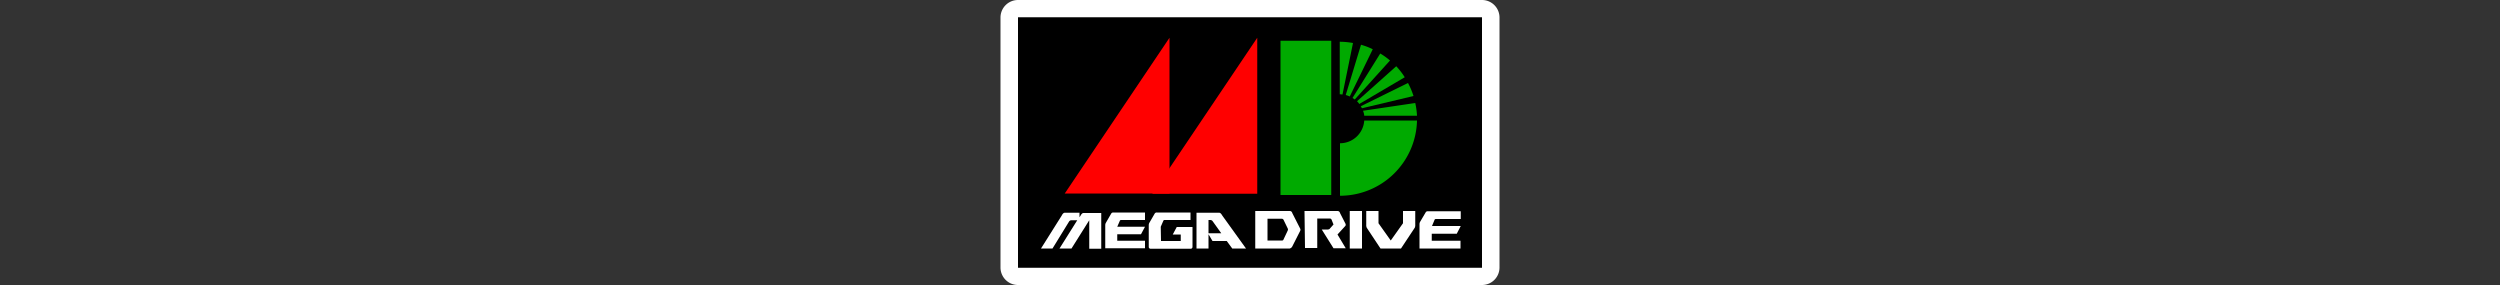 <svg id="svg2" xmlns="http://www.w3.org/2000/svg" viewBox="0 0 1000 114"><rect x="0" y="0" width="1000" height="114" fill="#333333" stroke="none"/><path d="M483.4,96.8a3.54,3.54,0,0,1-3.5-3.5V88a3.54,3.54,0,0,1,3.5-3.5h.8a4.63,4.63,0,0,1,3.2,1.3,1,1,0,0,1,.4.5l3.5,4.9a3.51,3.51,0,0,1-.8,4.9,3.77,3.77,0,0,1-2.1.7Z"/><path d="M484.2,88.1a1.23,1.23,0,0,1,.8.4l3.5,4.9h-5.1V88.1h.8m0-7h-.8a7,7,0,0,0-7,7v5.3a7,7,0,0,0,7,7h5.1a7,7,0,0,0,7-7,7.39,7.39,0,0,0-1.3-4.1l-3.5-4.9c-.3-.3-.5-.7-.8-1a8.27,8.27,0,0,0-5.7-2.3Z" fill="#fff"/><path d="M507,99.7a3.54,3.54,0,0,1-3.5-3.5V87.6a3.54,3.54,0,0,1,3.5-3.5h5.8a4.11,4.11,0,0,1,3.7,2.3l1.8,3.6a1.45,1.45,0,0,1,.2.7l.1.4a2.77,2.77,0,0,1,0,1.8l-.1.4a6.37,6.37,0,0,0-.2.7l-1.7,3.6c0,.1-.1.1-.1.2a4.08,4.08,0,0,1-3.6,2.1Z"/><path d="M512.7,87.6a.55.55,0,0,1,.6.4l1.7,3.5.1.4-.1.4-1.7,3.6a.82.82,0,0,1-.6.4H507V87.7h5.7m0-7.1H507a7,7,0,0,0-7,7v8.6a7,7,0,0,0,7,7h5.8a7.64,7.64,0,0,0,6.7-3.8.76.76,0,0,0,.2-.4l1.7-3.6a6.94,6.94,0,0,0,.5-1.3l.1-.4a6.92,6.92,0,0,0,0-3.5l-.1-.4a5,5,0,0,0-.5-1.3L519.7,85a.1.1,0,0,0-.1-.1,7.72,7.72,0,0,0-6.9-4.3Z" fill="#fff"/><path d="M407.2,110.5a3.54,3.54,0,0,1-3.5-3.5V7a3.54,3.54,0,0,1,3.5-3.5H592.8A3.54,3.54,0,0,1,596.3,7h0V107a3.54,3.54,0,0,1-3.5,3.5ZM514.3,95.9l2-4-2-4h-8.7v7.9h8.7Zm-24.9-3-3.1-4.3h-4.2v1.8c.1,0,.2-.1.3-.1a3.57,3.57,0,0,1,3.9,1.6l.6,1Zm50.1-18.3A27.47,27.47,0,0,0,563,51.7H548.6a13.44,13.44,0,0,1-9.1,8.7ZM529,74.5V19.8H515.7V74.5ZM499.4,74V26.6L470.7,69.3a3.65,3.65,0,0,1-4.9,1,3.39,3.39,0,0,1-1.5-2.9V26.6L432.4,74h67Z"/><path d="M592.8,7V107H407.2V7H592.8M425.9,77.4h77V15.1L467.8,67.3V15.1L425.9,77.4m86.3.6h20.3V16.3H512.2V78M537,37.8l4.2-20.6h0a30.37,30.37,0,0,0-5.2-.4v21h1m1.3.2h0a7.49,7.49,0,0,1,1.6.5h0l9.2-18.9h0a38,38,0,0,0-4.7-1.8h0L538.3,38m3.6,1.8L556,24.2h0a27.58,27.58,0,0,0-3.9-2.8h0L541,39.2h0a4.7,4.7,0,0,1,.9.6h0m.9.8h0c.3.3.6.7.9,1h0l18.2-10.7h0a28.72,28.72,0,0,0-3.4-4.4h0L542.8,40.6m1.5,1.9h0a3,3,0,0,1,.4.8h0l20.6-4.9h0a30.06,30.06,0,0,0-2.2-5.2h0l-18.8,9.3m.9,1.8h0a11.7,11.7,0,0,1,.5,2h21.1a44.29,44.29,0,0,0-.6-5.1h0l-21,3.1m.5,3.9h0a9.73,9.73,0,0,1-9.7,9.1v21a30.8,30.8,0,0,0,30.8-30.1H545.7M577.3,75v-.1l-1.5-6.2h-2.4v7.9h1.5V70l1.4,6.6h1.6l1.5-6.6v6.6h1.5V68.7h-2.4L577.3,75m-11.2-5h2.4v6.5h1.7V70h2.4V68.6h-6.4V70m1.6,29.4h16.4V96.3H572.7V93.5h9.9l1.6-3.1H572.7l1-2.4a.82.82,0,0,1,.6-.4h9.9V84.5H571a.91.91,0,0,0-.8.4l-2.3,3.9a1.88,1.88,0,0,0-.2.8l.1,9.8m-11.5-3.2-4.9-6.9V84.4h-4.9v5.5a2.54,2.54,0,0,0,.2,1.2l5.5,8.3h8.2l5.5-8.3a2.54,2.54,0,0,0,.2-1.2V84.4h-4.9v4.9l-4.9,6.9m-16.4,3.2h4.9v-15h-4.9v15m-18.1,0h4.9V87.6h5.1a.55.55,0,0,1,.6.4l.8,2-1.6,1.8a1.42,1.42,0,0,1-.6.2h-2.5l4.7,7.5h4.9L534.8,94l3.2-3.5.1-.4-.1-.4-2.2-4.3a1.59,1.59,0,0,0-1-.8H521.6V99.4m-19.5,0h13.8a1,1,0,0,0,1-.8l3.2-6.3.1-.4-.1-.4-3.2-6.3a1.59,1.59,0,0,0-1-.8H502.1v15m-23.5,0h4.8V93.7l1.6,2.7h5.7l2.2,3h5.5l-9.5-13.2c-.4-.8-.8-1.1-1.2-1.1h-9.1V99.4m-18.2,0h15.9a.74.74,0,0,0,.8-.8V90.7h-6.3l-1.6,3h3.2v2.6h-7.9V90.7l1-2.3a.68.68,0,0,1,.6-.4h10.3V85H462.9a.91.91,0,0,0-.8.4l-2.2,3.8a1.88,1.88,0,0,0-.2.8v8.7c-.1.4.2.7.7.7m-18.2,0H458v-3H446.9V93.8h9.5l1.6-3H446.9l1-2.3a.68.68,0,0,1,.6-.4H458v-3H445.3a.91.91,0,0,0-.8.4l-2.2,3.8a1.88,1.88,0,0,0-.2.8v9.3M431.8,86.8V85h-5.9c-.4,0-.8.4-1.2,1.1l-8.3,13.2h4.8l6.7-10.9a1.23,1.23,0,0,1,.8-.4h2.4L424,99.3h4.8L435.9,88V99.3h4.8V85.1h-7.1c-.4,0-.8.4-1.2,1.1l-.6.6M545.7,48.2h0M592.8,0H407.2a7,7,0,0,0-7,7V107a7,7,0,0,0,7,7H592.8a7,7,0,0,0,7-7V7A7,7,0,0,0,592.8,0ZM519.2,23.3h6.3V71h-6.3ZM439,70.4,460.8,38V67.3a7.22,7.22,0,0,0,.8,3.2H461Zm35.1.1,21.8-32.4V70.5Zm76.8-15.3h7.6A24,24,0,0,1,543,70.3V62.8a17.12,17.12,0,0,0,7.9-7.6ZM509.1,91.4h3.1l.2.5-.2.5h-3.1Z" fill="#fff"/><path d="M460.4,102.9a4.22,4.22,0,0,1-4.3-4.1V90a5.33,5.33,0,0,1,.6-2.4l2.2-3.9a4.41,4.41,0,0,1,3.8-2.2h13.5a3.54,3.54,0,0,1,3.5,3.5h0v3.4a3.49,3.49,0,0,1,.8,2.2v7.9a4.29,4.29,0,0,1-4.1,4.3h-.2Z" fill="#fff"/><path d="M476.2,85.1v3H465.9a.55.55,0,0,0-.6.4l-1,2.3v5.6h7.9V93.8H469l1.6-3h6.3v7.9a.74.74,0,0,1-.8.8H460.2a.74.74,0,0,1-.8-.8V90a2.35,2.35,0,0,1,.2-.8l2.2-3.8a.91.91,0,0,1,.8-.4h13.6m0-6.9H462.7a7.85,7.85,0,0,0-6.9,3.9l-2.1,3.7a.35.35,0,0,1-.1.2,7.92,7.92,0,0,0-1,4v8.7a7.84,7.84,0,0,0,7.6,7.8h16.1a7.7,7.7,0,0,0,7.8-7.6V90.7a7.22,7.22,0,0,0-.8-3.2V85.1A7.11,7.11,0,0,0,476.2,78.1Z" fill="#fff"/><path d="M442.2,102.9a3.54,3.54,0,0,1-3.5-3.5V90a5,5,0,0,1,.6-2.4l2.2-3.8a4.41,4.41,0,0,1,3.8-2.2H458a3.54,3.54,0,0,1,3.5,3.5h0v3a2.77,2.77,0,0,1-.3,1.3,3.64,3.64,0,0,1-.1,2.9l-.7,1.4a3.73,3.73,0,0,1,1.2,2.6v3a3.54,3.54,0,0,1-3.5,3.5H442.2Z" fill="#fff"/><path d="M458,85.1v3h-9.5a.55.55,0,0,0-.6.4l-1,2.3H458l-1.6,3h-9.5v2.6H458v3H442.1V90a2.35,2.35,0,0,1,.2-.8l2.2-3.8a.91.91,0,0,1,.8-.4H458m0-6.9H445.3a7.85,7.85,0,0,0-6.9,3.9l-2.1,3.7a.35.35,0,0,1-.1.2,7.92,7.92,0,0,0-1,4v9.4a7,7,0,0,0,7,7H458a7,7,0,0,0,7-7v-3a6.71,6.71,0,0,0-.6-2.8,7.2,7.2,0,0,0,.5-4.1,5.7,5.7,0,0,0,.1-1.3v-3a7,7,0,0,0-7-7Z" fill="#fff"/><path d="M492.9,102.9a3.37,3.37,0,0,1-2.8-1.4L489,99.9h-2.1a3.47,3.47,0,0,1-3.5,3h-4.8a3.54,3.54,0,0,1-3.5-3.5V85.1a3.54,3.54,0,0,1,3.5-3.5h9.1a4.68,4.68,0,0,1,4.2,2.8l9.4,13a3.51,3.51,0,0,1-.8,4.9,3.72,3.72,0,0,1-2,.7h-5.6Z" fill="#fff"/><path d="M487.7,85.1c.4,0,.8.4,1.2,1.1l9.5,13.2h-5.5l-2.2-3H485l-1.6-2.7v5.7h-4.8V85.1h9.1m-4.3,8.2h5.1L485,88.4a1.23,1.23,0,0,0-.8-.4h-.8v5.3m4.3-15.2h-9.1a7,7,0,0,0-7,7V99.4a7,7,0,0,0,7,7h4.8a7.08,7.08,0,0,0,4.8-1.9,7.08,7.08,0,0,0,4.8,1.9h5.5a7,7,0,0,0,7-7,7.39,7.39,0,0,0-1.3-4.1l-9.3-12.9a8.37,8.37,0,0,0-7.2-4.3Z" fill="#fff"/><path d="M435.8,102.9a3.44,3.44,0,0,1-3.4-2.8l-.7,1.2a3.53,3.53,0,0,1-3,1.6h-4.8a3.42,3.42,0,0,0-2.8,0h-4.8a3.54,3.54,0,0,1-3.5-3.5,4.14,4.14,0,0,1,.5-1.9l8.3-13.1c1.3-2.4,3-2.9,4.2-2.9h5.9a2.2,2.2,0,0,1,.8.1,2.49,2.49,0,0,1,.8-.1h7.1a3.54,3.54,0,0,1,3.5,3.5h0V99.3a3.54,3.54,0,0,1-3.5,3.5h-4.6Z" fill="#fff"/><path d="M440.6,85.1V99.4h-4.8V88.1l-7.1,11.3h-4.8L431,88.1h-2.4a1.23,1.23,0,0,0-.8.4l-6.7,10.9h-4.8l8.3-13.2c.4-.8.8-1.1,1.2-1.1h5.9v1.8l.4-.6c.4-.8.8-1.1,1.2-1.1l7.3-.1m0-7H426a8.11,8.11,0,0,0-7.2,4.6l-8.2,13a7.06,7.06,0,0,0,5.9,10.8h4.8a6.61,6.61,0,0,1,2.8,0h4.8a6.53,6.53,0,0,0,3.6-1,7.49,7.49,0,0,0,3.6,1h4.8a7,7,0,0,0,7-7V85.1a7.49,7.49,0,0,0-7.3-7Z" fill="#fff"/><path d="M533.3,102.9a3.66,3.66,0,0,1-3-1.6l-.4-.6a3.51,3.51,0,0,1-3.3,2.2h-4.9a3.54,3.54,0,0,1-3.5-3.5v-15a3.54,3.54,0,0,1,3.5-3.5h13.2a4.5,4.5,0,0,1,4.1,2.7l2.2,4.4a4.88,4.88,0,0,1,.3.7l.1.4a2.77,2.77,0,0,1,0,1.8l-.1.4a3.68,3.68,0,0,1-.8,1.5l-1.5,1.6,2,3.3a3.45,3.45,0,0,1-1.2,4.8,3.74,3.74,0,0,1-1.8.5Z" fill="#fff"/><path d="M534.9,84.4a1,1,0,0,1,1,.8l2.2,4.3.1.4-.1.4-3.2,3.5,3.3,5.5h-4.9l-4.7-7.5h2.5a1.42,1.42,0,0,0,.6-.2l1.6-1.8-.8-2a.82.82,0,0,0-.6-.4h-5.1V99.2h-4.9V84.4h13m0-7H521.7a7,7,0,0,0-7,7V99.3a7,7,0,0,0,7,7h4.9a7.64,7.64,0,0,0,3.3-.8,7.31,7.31,0,0,0,3.3.8h4.9a7,7,0,0,0,7-7,6.53,6.53,0,0,0-1-3.6l-.6-1.1a7.07,7.07,0,0,0,1.3-2.6l.1-.4a6.92,6.92,0,0,0,0-3.5l-.1-.4a7.84,7.84,0,0,0-.5-1.4L542.1,82a.1.1,0,0,0-.1-.1,7.93,7.93,0,0,0-7.1-4.5Z" fill="#fff"/><path d="M502.1,102.9a3.54,3.54,0,0,1-3.5-3.5v-15a3.54,3.54,0,0,1,3.5-3.5h13.8a4.5,4.5,0,0,1,4.1,2.7l3.2,6.3c.1.2.2.5.3.7l.1.4a2.77,2.77,0,0,1,0,1.8l-.1.4c-.1.2-.2.5-.3.7l-3.2,6.3a4.61,4.61,0,0,1-4.1,2.7ZM511,92.7l.4-.8-.4-.8h-.5v1.6Z" fill="#fff"/><path d="M515.8,84.4a1,1,0,0,1,1,.8l3.2,6.3.1.4-.1.4-3.2,6.3a1.59,1.59,0,0,1-1,.8H502v-15h13.8M507,96.2h5.8a.55.55,0,0,0,.6-.4l1.7-3.6.1-.4-.1-.4-1.7-3.5a.82.82,0,0,0-.6-.4H507v8.7m8.8-18.8H502a7,7,0,0,0-7,7V99.3a7,7,0,0,0,7,7h13.8a8,8,0,0,0,7.2-4.5v-.1l3.2-6.3a5.78,5.78,0,0,0,.5-1.4l.1-.4a6.92,6.92,0,0,0,0-3.5l-.1-.4a7.84,7.84,0,0,0-.5-1.4L523,82v-.1A8.2,8.2,0,0,0,515.8,77.4Z" fill="#fff"/><path d="M539.9,80.9h4.9a3.54,3.54,0,0,1,3.5,3.5V99.3a3.54,3.54,0,0,1-3.5,3.5h-4.9a3.54,3.54,0,0,1-3.5-3.5V84.4A3.48,3.48,0,0,1,539.9,80.9Z" fill="#fff"/><path d="M544.8,84.4V99.3h-4.9V84.4h4.9m0-7h-4.9a7,7,0,0,0-7,7V99.3a7,7,0,0,0,7,7h4.9a7,7,0,0,0,7-7V84.4A7,7,0,0,0,544.8,77.4Z" fill="#fff"/><path d="M552.2,102.9a3.5,3.5,0,0,1-2.9-1.5l-5.5-8.3c-.1-.1-.1-.2-.2-.3A6.71,6.71,0,0,1,543,90V84.5a3.54,3.54,0,0,1,3.5-3.5h4.9a3.54,3.54,0,0,1,3.5,3.5h0v3.8l1.4,2,1.4-2V84.5a3.54,3.54,0,0,1,3.5-3.5h4.9a3.54,3.54,0,0,1,3.5,3.5h0V90a6.71,6.71,0,0,1-.6,2.8c-.1.1-.1.2-.2.3l-5.5,8.3a3.39,3.39,0,0,1-2.9,1.5Z" fill="#fff"/><path d="M566.2,84.4v5.5a2.54,2.54,0,0,1-.2,1.2l-5.5,8.3h-8.2l-5.5-8.3a2.54,2.54,0,0,1-.2-1.2V84.4h4.9v4.9l4.9,6.9,4.9-6.9V84.4h4.9m0-7h-4.9a7,7,0,0,0-4.9,2,7,7,0,0,0-4.9-2h-4.9a7,7,0,0,0-7,7v5.5a9.47,9.47,0,0,0,1,4.4,4.35,4.35,0,0,1,.4.7l5.5,8.3a7.12,7.12,0,0,0,5.8,3.1h8.2a7.12,7.12,0,0,0,5.8-3.1l5.5-8.3a4.35,4.35,0,0,0,.4-.7,9.76,9.76,0,0,0,1-4.4V84.4a7.09,7.09,0,0,0-7-7Z" fill="#fff"/><path d="M567.8,102.9a3.54,3.54,0,0,1-3.5-3.5V89.6a5,5,0,0,1,.6-2.4.1.1,0,0,1,.1-.1l2.2-3.9a4.45,4.45,0,0,1,3.9-2.2h13.2a3.54,3.54,0,0,1,3.5,3.5h0v3.1a3.53,3.53,0,0,1-.3,1.4,3.49,3.49,0,0,1-.1,3l-.8,1.6a3.42,3.42,0,0,1,1.2,2.7v3.1a3.54,3.54,0,0,1-3.5,3.5Z" fill="#fff"/><path d="M584.3,84.4v3.1h-9.9a.55.55,0,0,0-.6.4l-1,2.4h11.5l-1.6,3.1h-9.9v2.8h11.5v3.1H567.9V89.5a2.35,2.35,0,0,1,.2-.8l2.3-3.9a.91.91,0,0,1,.8-.4h13.1m0-7H571.1a7.63,7.63,0,0,0-6.9,4L562,85.3a.35.35,0,0,1-.1.2,7.92,7.92,0,0,0-1,4v9.8a7,7,0,0,0,7,7h16.4a7,7,0,0,0,7-7V96.2a7.17,7.17,0,0,0-.6-2.9,7.07,7.07,0,0,0,.5-4.3,6.6,6.6,0,0,0,.1-1.4V84.5a7.11,7.11,0,0,0-7-7.1Z" fill="#fff"/><path d="M460.9,81H425.8a3.54,3.54,0,0,1-3.5-3.5,3.61,3.61,0,0,1,.6-2l41.9-62.4a3.65,3.65,0,0,1,4.9-1,3.39,3.39,0,0,1,1.5,2.9V55.8L500,13.2a3.65,3.65,0,0,1,4.9-1,3.39,3.39,0,0,1,1.5,2.9V77.5a3.54,3.54,0,0,1-3.5,3.5h-42Z" fill="red"/><path d="M467.8,15.1V67.3l35.1-52.2V77.5h-77l41.9-62.4m0-7a7.12,7.12,0,0,0-5.8,3.1L420,73.5a7,7,0,0,0,5.8,10.9h77a7,7,0,0,0,7-7V15.1a7,7,0,0,0-7-7,7.12,7.12,0,0,0-5.8,3.1L474.7,44.3V15.1A6.81,6.81,0,0,0,467.8,8.1Z" fill="#fff"/><path d="M512.2,12.8h20.3a3.54,3.54,0,0,1,3.5,3.5V78a3.54,3.54,0,0,1-3.5,3.5H512.2a3.54,3.54,0,0,1-3.5-3.5V16.3A3.54,3.54,0,0,1,512.2,12.8Z" fill="#0a0"/><path d="M532.5,16.3V78H512.2V16.3h20.3m0-7H512.2a7,7,0,0,0-7,7V78a7,7,0,0,0,7,7h20.3a7,7,0,0,0,7-7V16.3A7.09,7.09,0,0,0,532.5,9.3Z" fill="#fff"/><path d="M537.1,41.3H536a3.54,3.54,0,0,1-3.5-3.5h0v-21a3.54,3.54,0,0,1,3.5-3.5h0a36.79,36.79,0,0,1,5.8.5,3.5,3.5,0,0,1,2.9,4v.1l-4.2,20.6A3.61,3.61,0,0,1,537.1,41.3Z" fill="#0a0"/><path d="M536,16.7a29.61,29.61,0,0,1,5.2.4h0L537,37.8h0c-.4,0-.7-.1-1.1-.1l.1-21m0-7a7,7,0,0,0-7,7v21a7,7,0,0,0,7,7h.3a7,7,0,0,0,7.7-5.6l4.2-20.6v-.1a7,7,0,0,0-5.6-8.2h-.1a48.65,48.65,0,0,0-6.5-.5Z" fill="#fff"/><path d="M539.9,42.1a4,4,0,0,1-1.5-.3c-.3-.1-.6-.2-1-.3a3.53,3.53,0,0,1-2.6-4.2v-.2L540.9,17a3.55,3.55,0,0,1,4.3-2.4,33.91,33.91,0,0,1,5.3,2,3.6,3.6,0,0,1,1.7,4.7h0l-9.2,19A3.53,3.53,0,0,1,539.9,42.1Z" fill="#0a0"/><path d="M544.3,17.9a26.79,26.79,0,0,1,4.7,1.8h0l-9.2,18.9h0a9.83,9.83,0,0,0-1.6-.5l6.1-20.2h0m0-7a7,7,0,0,0-6.7,5l-6,20.1a7,7,0,0,0,4.7,8.7c.1,0,.2.1.4.1s.3.1.4.1a7,7,0,0,0,9.2-3.3l9.2-18.9a7.09,7.09,0,0,0-3.2-9.4h-.1a40.65,40.65,0,0,0-5.8-2.2,16.46,16.46,0,0,0-2.1-.2Z" fill="#fff"/><path d="M538.3,41.5a3.54,3.54,0,0,1-3.5-3.5,1.7,1.7,0,0,1,.1-.7h0a3.52,3.52,0,0,1,3.4-2.8,1.7,1.7,0,0,1,.7.1,3.44,3.44,0,0,1,2.7,4.1,3.35,3.35,0,0,1-3.4,2.8Z" fill="#0a0"/><path d="M541.9,43.3a3.49,3.49,0,0,1-2.2-.8,1.76,1.76,0,0,1-.5-.4,3.45,3.45,0,0,1-1.2-4.8v-.1l11.2-17.8a3.53,3.53,0,0,1,4.8-1.1,31.93,31.93,0,0,1,4.3,3.2,3.49,3.49,0,0,1,.4,4.9l-.1.1L544.5,42.1A3.22,3.22,0,0,1,541.9,43.3Z" fill="#0a0"/><path d="M552.2,21.4a34.84,34.84,0,0,1,3.9,2.8h0L542,39.8h0l-.9-.6h0l11.1-17.8h0m0-7a7.07,7.07,0,0,0-4.6,1.7h0a6.1,6.1,0,0,0-1.3,1.5L535.1,35.4a7,7,0,0,0,2.2,9.7l.1.1c.1,0,.1.1.2.1a7,7,0,0,0,9.5-.8l14.1-15.6a7,7,0,0,0-.5-9.9l-.1-.1a52,52,0,0,0-4.7-3.5,6.86,6.86,0,0,0-3.7-1Z" fill="#fff"/><path d="M543.7,45.1a3.5,3.5,0,0,1-2.8-1.4l-.6-.6a3.38,3.38,0,0,1,0-4.9c0-.1.1-.1.2-.1l15.7-14a3.47,3.47,0,0,1,4.9.2,30.53,30.53,0,0,1,3.8,4.9,3.44,3.44,0,0,1-1.1,4.8.1.1,0,0,0-.1.1L545.5,44.8A8.42,8.42,0,0,1,543.7,45.1Z" fill="#0a0"/><path d="M558.5,26.5a28.72,28.72,0,0,1,3.4,4.4h0L543.7,41.6h0a9,9,0,0,0-.9-1l15.7-14.1h0m0-7a6.92,6.92,0,0,0-4.7,1.8l-15.7,14a7,7,0,0,0-.5,9.9l.3.3.2.2a7,7,0,0,0,9.1,1.8L565.4,37a7,7,0,0,0,2.5-9.6.35.35,0,0,0-.1-.2,35.65,35.65,0,0,0-4.2-5.4,6.77,6.77,0,0,0-5.1-2.3Z" fill="#fff"/><path d="M544.8,46.8a3.68,3.68,0,0,1-3.2-2c-.1-.2-.2-.3-.3-.5a3.45,3.45,0,0,1,1.2-4.8c.1,0,.2-.1.3-.1l18.9-9.3a3.44,3.44,0,0,1,4.6,1.5,32.28,32.28,0,0,1,2.4,5.8,3.57,3.57,0,0,1-2.3,4.4c-.1,0-.2,0-.2.1l-20.6,4.9Z" fill="#0a0"/><path d="M563.2,33.2a33.77,33.77,0,0,1,2.2,5.2h0l-20.6,4.9c-.1-.3-.3-.5-.4-.8l18.8-9.3h0m0-7a6.7,6.7,0,0,0-3.1.7l-18.9,9.3a7,7,0,0,0-3.2,9.4c.1.2.2.3.3.5a.35.35,0,0,0,.1.2,7,7,0,0,0,7.9,3.8l20.6-4.9a7,7,0,0,0,5.2-8.4c0-.2-.1-.3-.1-.5a36.12,36.12,0,0,0-2.7-6.4,6.7,6.7,0,0,0-6.1-3.7Z" fill="#fff"/><path d="M566.7,49.8a3.5,3.5,0,0,1-.2-7h.2a3.5,3.5,0,0,1,.1,7Z" fill="#0a0"/><path d="M566.8,46.3h0m0,0h0m0-7h0a7,7,0,0,0,0,14h0a7,7,0,0,0,0-14Z" fill="#fff"/><path d="M545.7,49.8a3.48,3.48,0,0,1-3.5-3.1c-.1-.4-.2-.9-.3-1.3v-.1h0a3.52,3.52,0,0,1,2.3-4.4,2.77,2.77,0,0,1,.9-.1l20.5-3a3.39,3.39,0,0,1,3.9,2.7,37,37,0,0,1,.7,5.7,3.42,3.42,0,0,1-3.4,3.6H545.7Z" fill="#0a0"/><path d="M566.1,41.2h0a29.56,29.56,0,0,1,.6,5.1H545.6a6.53,6.53,0,0,0-.5-2l21-3.1m-20.9,3.1h0m20.9-10.1a3.4,3.4,0,0,0-1,.1l-20.5,3a7,7,0,0,0-6.4,7.6,3.53,3.53,0,0,0,.3,1.4h0c0,.1.1.3.1.4s.1.3.1.4a7,7,0,0,0,7,6.2h21.1a7,7,0,0,0,7-7V46a31.89,31.89,0,0,0-.8-6.2,7.05,7.05,0,0,0-6.9-5.6Z" fill="#fff"/><line x1="545.7" y1="48.2" x2="545.7" y2="48.2" fill="none" stroke="#fff" stroke-linecap="round" stroke-linejoin="round" stroke-width="7"/><path d="M536,81.8a3.54,3.54,0,0,1-3.5-3.5h0v-21a3.54,3.54,0,0,1,3.5-3.5h0a6.4,6.4,0,0,0,6.3-5.9,3.51,3.51,0,0,1,3.5-3.3h21a3.54,3.54,0,0,1,3.5,3.5v.1A34.55,34.55,0,0,1,536,81.8Z" fill="#0a0"/><path d="M566.7,48.2h0a30.74,30.74,0,0,1-30.8,30.1v-21a9.73,9.73,0,0,0,9.7-9.1h21.1m0-7h-21a7,7,0,0,0-7,6.6,2.76,2.76,0,0,1-2.8,2.6,7,7,0,0,0-7,7v21a7,7,0,0,0,7,7,37.73,37.73,0,0,0,37.8-37,6.9,6.9,0,0,0-6.9-7.1c0-.1,0-.1-.1-.1Z" fill="#fff"/><path d="M568.5,80a3.54,3.54,0,0,1-3.5-3.5h0V73.3a3.55,3.55,0,0,1-2.4-3.3V68.6a3.54,3.54,0,0,1,3.5-3.5h6.4a3.54,3.54,0,0,1,3.5,3.5h0V70a3.55,3.55,0,0,1-2.4,3.3v3.2a3.54,3.54,0,0,1-3.5,3.5h-1.6Z" fill="#fff"/><path d="M572.5,68.6V70h-2.4v6.5h-1.7V70H566V68.6h6.5m0-7h-6.4a7,7,0,0,0-7,7V70a7.29,7.29,0,0,0,2.4,5.3v1.2a7,7,0,0,0,7,7h1.7a7,7,0,0,0,7-7V75.3a7,7,0,0,0,2.4-5.3V68.6a7.11,7.11,0,0,0-7.1-7Z" fill="#fff"/><path d="M579.6,80a3.79,3.79,0,0,0-1.5,0h-1.6a3.79,3.79,0,0,0-1.5,0h-1.5a3.54,3.54,0,0,1-3.5-3.5h0V68.6a3.54,3.54,0,0,1,3.5-3.5h2.4a3.65,3.65,0,0,0,2.9,0h2.4a3.54,3.54,0,0,1,3.5,3.5h0v7.9a3.54,3.54,0,0,1-3.5,3.5h-1.6Z" fill="#fff"/><path d="M581.1,68.6v7.9h-1.5V69.9l-1.5,6.6h-1.6l-1.4-6.6v6.6h-1.5V68.6H576l1.5,6.2V75l1.4-6.4h2.2m0-7h-2.4a7.08,7.08,0,0,1-2.9,0h-2.4a7,7,0,0,0-7,7v7.9a7,7,0,0,0,7,7h1.5a3.79,3.79,0,0,1,1.5,0H578a3.79,3.79,0,0,1,1.5,0H581a7,7,0,0,0,7-7V68.6A6.81,6.81,0,0,0,581.1,61.6Z" fill="#fff"/><rect x="407.2" y="7" width="185.6" height="100"/><path d="M416.4,99.4l8.3-13.2c.4-.8.8-1.1,1.2-1.1h5.9v1.8l.4-.6c.4-.8.8-1.1,1.2-1.1h7.1V99.5h-4.8V88.1l-7.1,11.3h-4.8l7.1-11.3h-2.4a1.23,1.23,0,0,0-.8.4L421,99.4Zm30.5-5.7v2.6H458v3H442.1V90a2.35,2.35,0,0,1,.2-.8l2.2-3.8a.91.91,0,0,1,.8-.4H458v3h-9.5a.55.55,0,0,0-.6.4l-1,2.3H458l-1.6,3Zm17.5,2.7h7.9V93.8h-3.2l1.6-3H477v7.9a.74.74,0,0,1-.8.8H460.3a.74.74,0,0,1-.8-.8V90a2.35,2.35,0,0,1,.2-.8l2.2-3.8a.91.91,0,0,1,.8-.4h13.5v3H465.9a.55.55,0,0,0-.6.4l-1,2.3.1,5.7Zm34,3h-5.5l-2.2-3H485l-1.6-2.7v5.7h-4.8V85.1h9.1c.4,0,.8.4,1.2,1.1l9.5,13.2Zm-9.9-6.1L485,88.4a1.23,1.23,0,0,0-.8-.4h-.8v5.3Z" fill="#fff"/><path d="M507,96.2h5.8a.55.55,0,0,0,.6-.4l1.7-3.6.1-.4-.1-.4-1.7-3.5a.82.82,0,0,0-.6-.4H507v8.7Zm-4.9-11.8h13.8a1,1,0,0,1,1,.8l3.2,6.3.1.4-.1.4-3.2,6.3a1.59,1.59,0,0,1-1,.8H502.1v-15Zm19.7,0H535a1,1,0,0,1,1,.8l2.2,4.3.1.4-.1.4L535,93.8l3.3,5.5h-4.9l-4.7-7.5h2.5a1.42,1.42,0,0,0,.6-.2l1.6-1.8-.8-2a.82.82,0,0,0-.6-.4h-5.1V99.2H522l-.2-14.8Zm23,15h-4.9v-15h4.9Zm6.6-10.1,4.9,6.9,4.9-6.9V84.4h4.9v5.5a2.54,2.54,0,0,1-.2,1.2l-5.5,8.3h-8.2l-5.5-8.3a2.54,2.54,0,0,1-.2-1.2V84.4h4.9v4.9Zm21.3,4.2v2.8h11.5v3.1H567.8V89.6a2.35,2.35,0,0,1,.2-.8l2.3-3.9a.91.91,0,0,1,.8-.4h13.2v3.1h-9.9a.55.55,0,0,0-.6.4l-1,2.4h11.5l-1.6,3.1Z" fill="#fff"/><polygon points="467.8 15.1 425.9 77.4 467.8 77.4 467.8 15.1" fill="red"/><polygon points="502.9 15.1 460.9 77.5 502.9 77.5 502.9 15.1" fill="red"/><rect x="512.2" y="16.3" width="20.3" height="61.7" fill="#0a0"/><path d="M541.2,17.2,537,37.8h0c-.4,0-.7-.1-1.1-.1v-21a30.72,30.72,0,0,1,5.3.5" fill="#0a0"/><path d="M538.3,38l6.1-20.1h0a26.79,26.79,0,0,1,4.7,1.8h0l-9.2,18.9h0a10.41,10.41,0,0,0-1.6-.6" fill="#0a0"/><path d="M541.9,39.8,556,24.2h0a27.58,27.58,0,0,0-3.9-2.8h0L541,39.2h0a4.7,4.7,0,0,1,.9.6" fill="#0a0"/><path d="M543.7,41.6l18.2-10.7h0a28.72,28.72,0,0,0-3.4-4.4h0l-15.7,14h0a4.36,4.36,0,0,1,.9,1.1" fill="#0a0"/><path d="M544.8,43.3l20.6-4.9h0a30.06,30.06,0,0,0-2.2-5.2h0l-18.9,9.3h0c.2.3.3.5.5.8" fill="#0a0"/><path d="M566.8,46.3H545.7a6.53,6.53,0,0,0-.5-2h0l20.9-3.1h0a29.78,29.78,0,0,1,.7,5.1" fill="#0a0"/><path d="M545.7,48.2a9.73,9.73,0,0,1-9.7,9.1v21a30.8,30.8,0,0,0,30.8-30.1H545.7" fill="#0a0"/></svg>